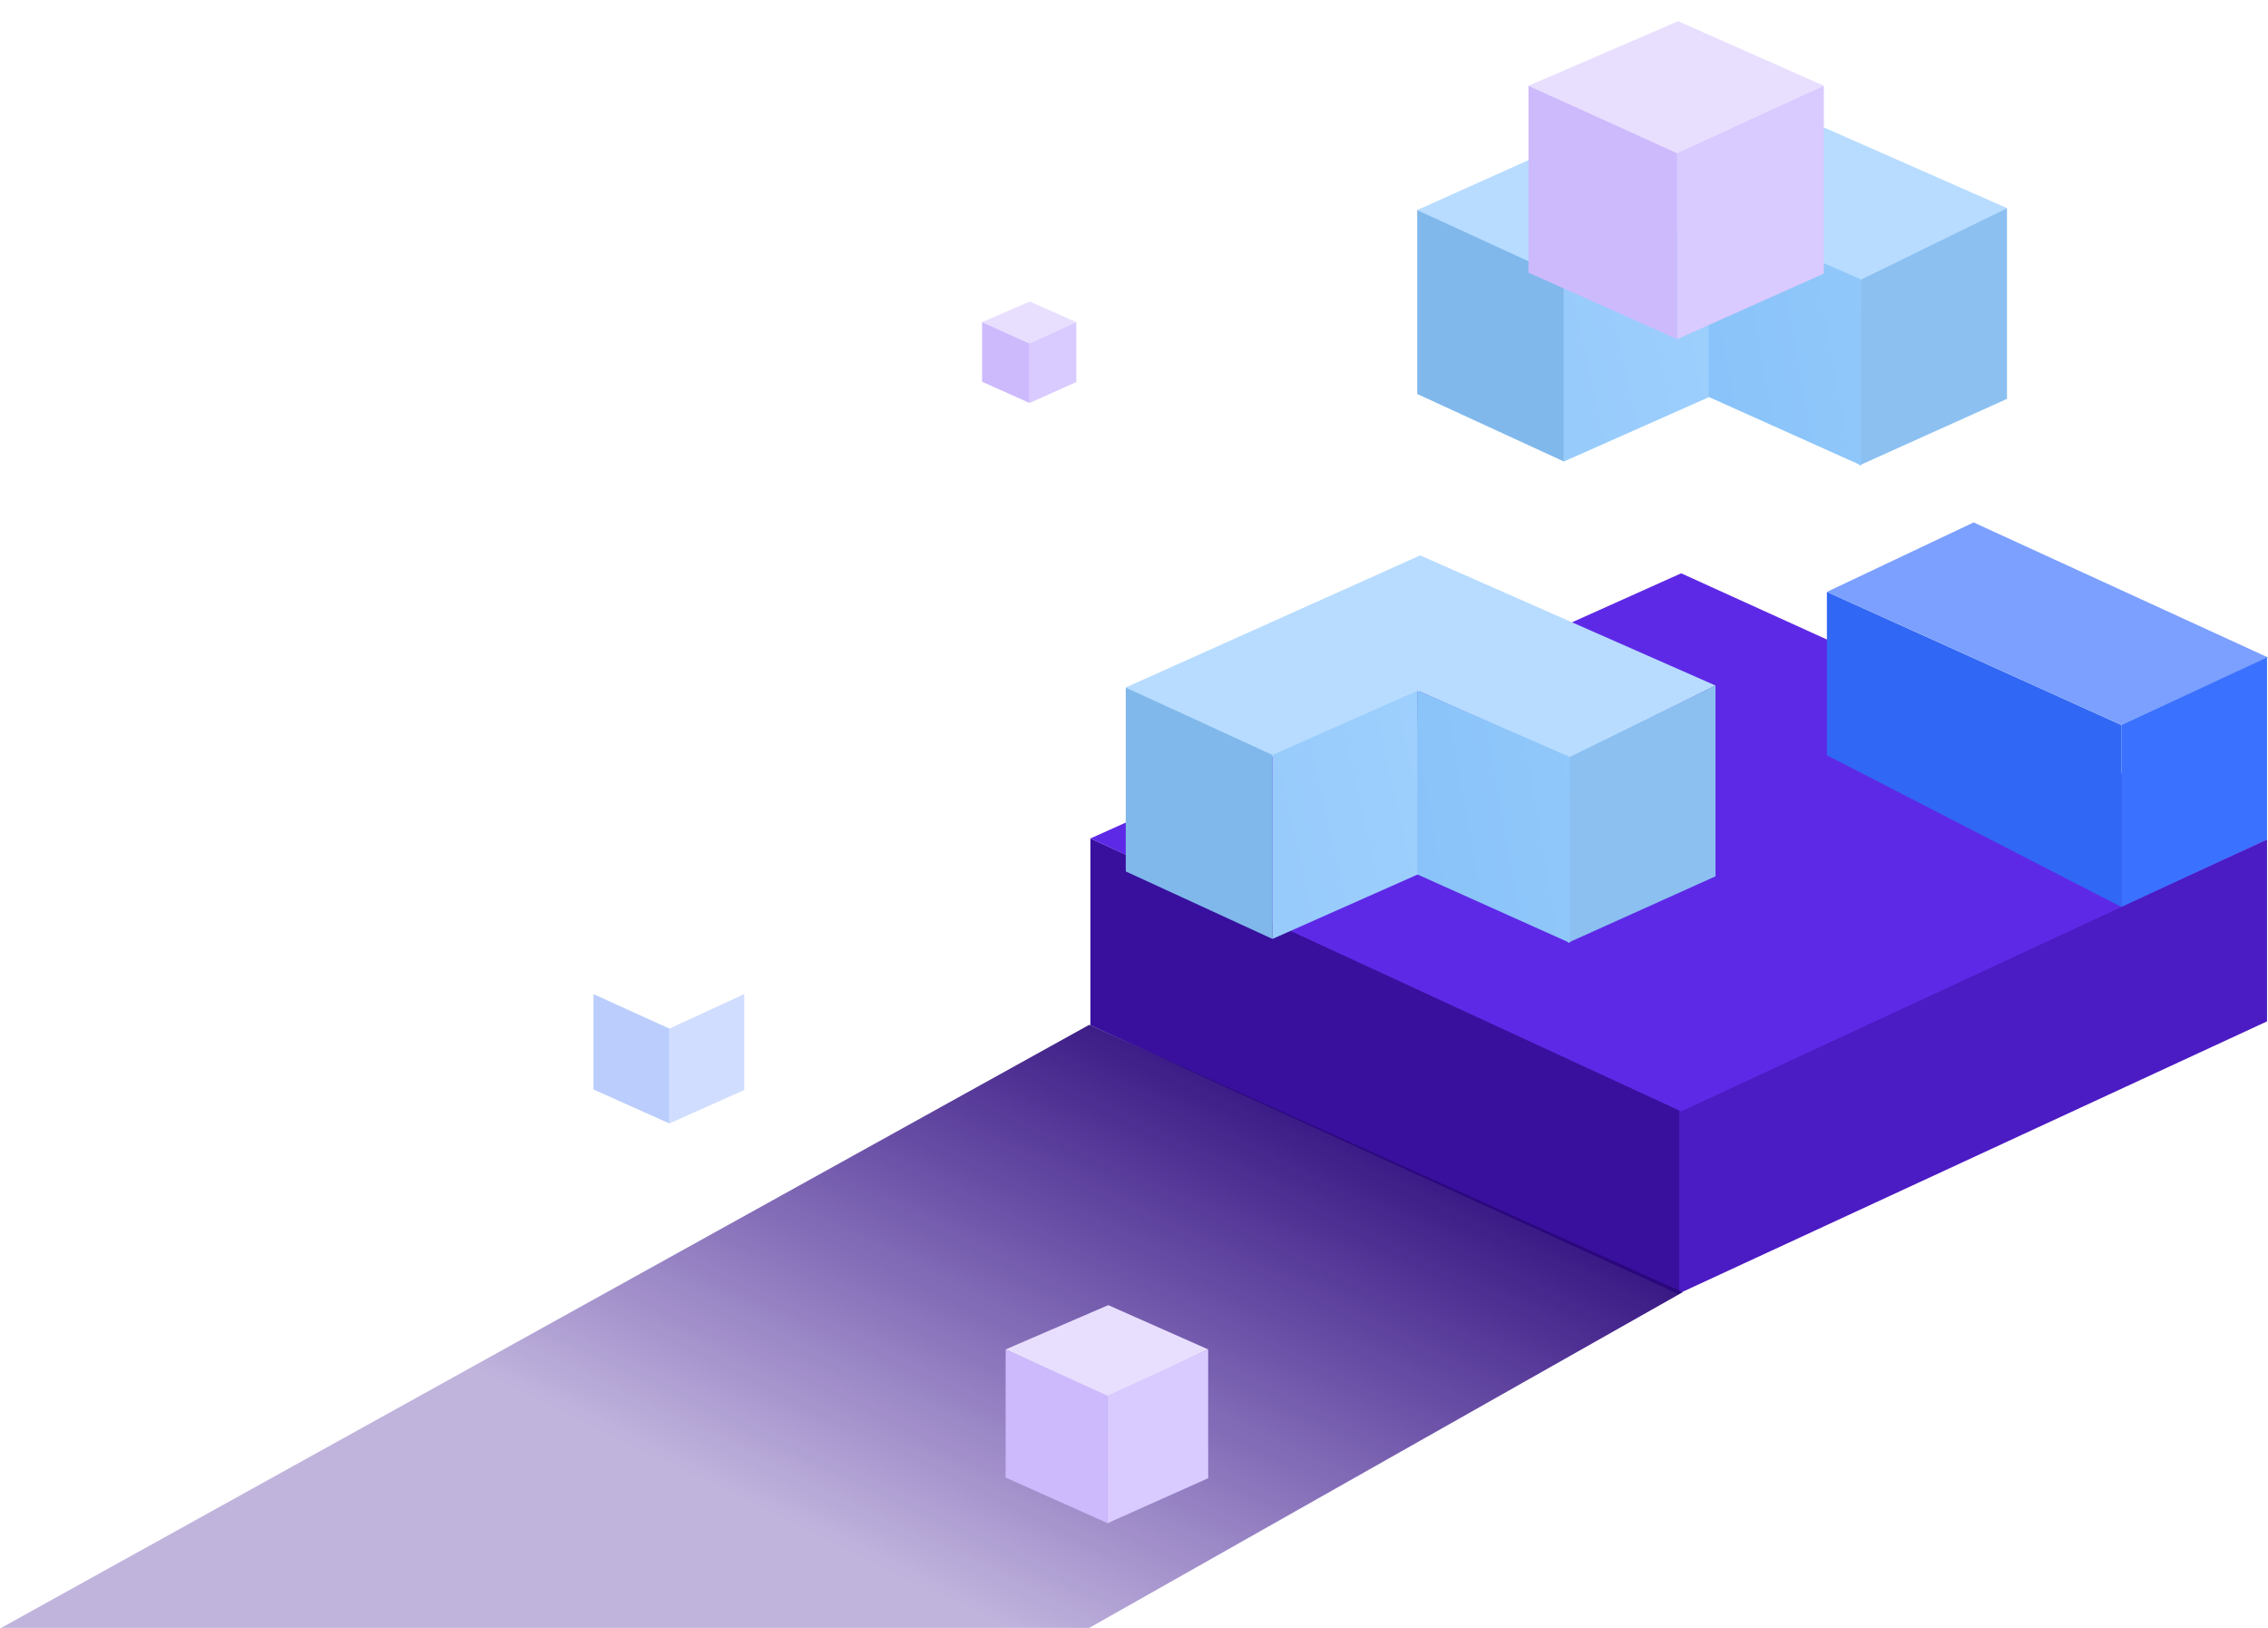 <svg width="963" height="691" viewBox="0 0 963 691" fill="none" xmlns="http://www.w3.org/2000/svg">
    <path d="M463 435.216V355.897L713 470.515V549.419L463 435.216Z" fill="#38109D"/>
    <path d="M962.585 433.555L713 549.003V470.93L962.585 356.312V433.555Z" fill="#4B1BC3"/>
    <path d="M713.831 243.355L463 355.897L713.831 471.761L962.585 356.312L713.831 243.355Z" fill="#5E29E6"/>
    <path d="M775.708 320.598V251.246L900.708 307.724V384.967L775.708 320.598Z" fill="#3067F4"/>
    <path d="M838 221.761L775.708 251.246L900.708 307.724L963 279.07L838 221.761Z" fill="#7BA0FF"/>
    <path d="M900.707 384.967V307.724L962.584 279.07V356.312L900.707 384.967Z" fill="#3A71FF"/>
    <g filter="url(#filter0_d)">
        <path d="M588 221.761L463 277.824L524.877 306.894L586.754 279.07L651.538 307.724L713.415 276.993L588 221.761Z" fill="#B7DCFF"/>
        <path d="M463 355.897V277.824L525.292 306.478V384.552L463 355.897Z" fill="#80B8EB"/>
        <path d="M650.708 307.724V386.213L713.415 357.973V276.993L650.708 307.724Z" fill="#8BC0F1"/>
        <path d="M525.292 384.552V306.478L586.754 279.07L588 356.728L525.292 384.552Z" fill="url(#paint0_linear)"/>
        <path d="M651.538 386.213V307.309L586.754 279.07V357.143L651.538 386.213Z" fill="url(#paint1_linear)"/>
    </g>
    <g filter="url(#filter1_d)">
        <path d="M711.754 19.103L586.754 75.166L648.631 104.236L710.508 76.412L775.292 105.066L837.169 74.336L711.754 19.103Z" fill="#B7DCFF"/>
        <path d="M586.754 153.239V75.166L649.046 103.821V181.894L586.754 153.239Z" fill="#80B8EB"/>
        <path d="M774.461 105.066V183.555L837.169 155.316V74.336L774.461 105.066Z" fill="#8BC0F1"/>
        <path d="M649.046 181.894V103.821L710.508 76.412L711.754 154.07L649.046 181.894Z" fill="url(#paint2_linear)"/>
        <path d="M775.292 183.555V104.651L710.508 76.412V154.485L775.292 183.555Z" fill="url(#paint3_linear)"/>
    </g>
    <path d="M712.538 9L649 36.409L712.538 65.894L774.415 36.409L712.538 9Z" fill="#E8DFFF"/>
    <path d="M649 115.728V36.409L712.123 65.063V143.967L649 115.728Z" fill="#CDBAFD"/>
    <path d="M712.123 65.063V143.967L774.415 116.143V36.409L712.123 65.063Z" fill="#D9CAFF"/>
    <g filter="url(#filter2_d)">
        <path d="M284.424 389L252 402.987L284.424 418.033L316 402.987L284.424 389Z" fill="white"/>
        <path d="M252 443.464V402.987L284.212 417.609V457.874L252 443.464Z" fill="#BACDFD"/>
        <path d="M284.212 417.609V457.874L316 443.675V402.987L284.212 417.609Z" fill="#D0DDFF"/>
    </g>
    <g filter="url(#filter3_f)">
        <path d="M437.265 128L417 136.742L437.265 146.146L457 136.742L437.265 128Z" fill="#E8DFFF"/>
        <path d="M417 162.04V136.742L437.132 145.881V171.046L417 162.04Z" fill="#CDBAFD"/>
        <path d="M437.132 145.881V171.046L457 162.172V136.742L437.132 145.881Z" fill="#D9CAFF"/>
    </g>
    <path d="M0.5 691L462.5 435L714.5 548.5L462.5 691H0.5Z" fill="url(#paint4_linear)"/>
    <g filter="url(#filter4_d)">
        <path d="M470.57 525L427 543.795L470.57 564.013L513 543.795L470.57 525Z" fill="#E8DFFF"/>
        <path d="M427 598.185V543.795L470.285 563.444V617.55L427 598.185Z" fill="#CDBAFD"/>
        <path d="M470.285 563.444V617.55L513 598.47V543.795L470.285 563.444Z" fill="#D9CAFF"/>
    </g>
    <defs>
        <filter id="filter0_d" x="460" y="217.761" width="286.415" height="200.452" filterUnits="userSpaceOnUse" color-interpolation-filters="sRGB">
            <feFlood flood-opacity="0" result="BackgroundImageFix"/>
            <feColorMatrix in="SourceAlpha" type="matrix" values="0 0 0 0 0 0 0 0 0 0 0 0 0 0 0 0 0 0 127 0"/>
            <feOffset dx="15" dy="14"/>
            <feGaussianBlur stdDeviation="9"/>
            <feColorMatrix type="matrix" values="0 0 0 0 0.22 0 0 0 0 0.063 0 0 0 0 0.616 0 0 0 0.21 0"/>
            <feBlend mode="normal" in2="BackgroundImageFix" result="effect1_dropShadow"/>
            <feBlend mode="normal" in="SourceGraphic" in2="effect1_dropShadow" result="shape"/>
        </filter>
        <filter id="filter1_d" x="583.754" y="15.103" width="286.415" height="200.452" filterUnits="userSpaceOnUse" color-interpolation-filters="sRGB">
            <feFlood flood-opacity="0" result="BackgroundImageFix"/>
            <feColorMatrix in="SourceAlpha" type="matrix" values="0 0 0 0 0 0 0 0 0 0 0 0 0 0 0 0 0 0 127 0"/>
            <feOffset dx="15" dy="14"/>
            <feGaussianBlur stdDeviation="9"/>
            <feColorMatrix type="matrix" values="0 0 0 0 0.22 0 0 0 0 0.063 0 0 0 0 0.616 0 0 0 0.21 0"/>
            <feBlend mode="normal" in2="BackgroundImageFix" result="effect1_dropShadow"/>
            <feBlend mode="normal" in="SourceGraphic" in2="effect1_dropShadow" result="shape"/>
        </filter>
        <filter id="filter2_d" x="221" y="377" width="126" height="130.874" filterUnits="userSpaceOnUse" color-interpolation-filters="sRGB">
            <feFlood flood-opacity="0" result="BackgroundImageFix"/>
            <feColorMatrix in="SourceAlpha" type="matrix" values="0 0 0 0 0 0 0 0 0 0 0 0 0 0 0 0 0 0 127 0"/>
            <feOffset dy="19"/>
            <feGaussianBlur stdDeviation="15.5"/>
            <feColorMatrix type="matrix" values="0 0 0 0 0.102 0 0 0 0 0.071 0 0 0 0 0.294 0 0 0 0.56 0"/>
            <feBlend mode="normal" in2="BackgroundImageFix" result="effect1_dropShadow"/>
            <feBlend mode="normal" in="SourceGraphic" in2="effect1_dropShadow" result="shape"/>
        </filter>
        <filter id="filter3_f" x="411" y="122" width="52" height="55.046" filterUnits="userSpaceOnUse" color-interpolation-filters="sRGB">
            <feFlood flood-opacity="0" result="BackgroundImageFix"/>
            <feBlend mode="normal" in="SourceGraphic" in2="BackgroundImageFix" result="shape"/>
            <feGaussianBlur stdDeviation="3" result="effect1_foregroundBlur"/>
        </filter>
        <filter id="filter4_d" x="384" y="511" width="172" height="178.55" filterUnits="userSpaceOnUse" color-interpolation-filters="sRGB">
            <feFlood flood-opacity="0" result="BackgroundImageFix"/>
            <feColorMatrix in="SourceAlpha" type="matrix" values="0 0 0 0 0 0 0 0 0 0 0 0 0 0 0 0 0 0 127 0"/>
            <feOffset dy="29"/>
            <feGaussianBlur stdDeviation="21.5"/>
            <feColorMatrix type="matrix" values="0 0 0 0 0.102 0 0 0 0 0.071 0 0 0 0 0.294 0 0 0 0.4 0"/>
            <feBlend mode="normal" in2="BackgroundImageFix" result="effect1_dropShadow"/>
            <feBlend mode="normal" in="SourceGraphic" in2="effect1_dropShadow" result="shape"/>
        </filter>
        <linearGradient id="paint0_linear" x1="525.292" y1="332.226" x2="627.867" y2="309.385" gradientUnits="userSpaceOnUse">
            <stop stop-color="#97CBFB"/>
            <stop offset="1" stop-color="#A2D2FF"/>
        </linearGradient>
        <linearGradient id="paint1_linear" x1="718.399" y1="320.183" x2="543.565" y2="351.329" gradientUnits="userSpaceOnUse">
            <stop stop-color="#98CCFC"/>
            <stop offset="1" stop-color="#84C0F8"/>
        </linearGradient>
        <linearGradient id="paint2_linear" x1="649.046" y1="129.568" x2="751.621" y2="106.728" gradientUnits="userSpaceOnUse">
            <stop stop-color="#97CBFB"/>
            <stop offset="1" stop-color="#A2D2FF"/>
        </linearGradient>
        <linearGradient id="paint3_linear" x1="842.152" y1="117.525" x2="667.319" y2="148.671" gradientUnits="userSpaceOnUse">
            <stop stop-color="#98CCFC"/>
            <stop offset="1" stop-color="#84C0F8"/>
        </linearGradient>
        <linearGradient id="paint4_linear" x1="497" y1="411" x2="339.5" y2="736" gradientUnits="userSpaceOnUse">
            <stop stop-color="#290778"/>
            <stop offset="0.785" stop-color="#2F058E" stop-opacity="0.3"/>
        </linearGradient>
    </defs>
</svg>
